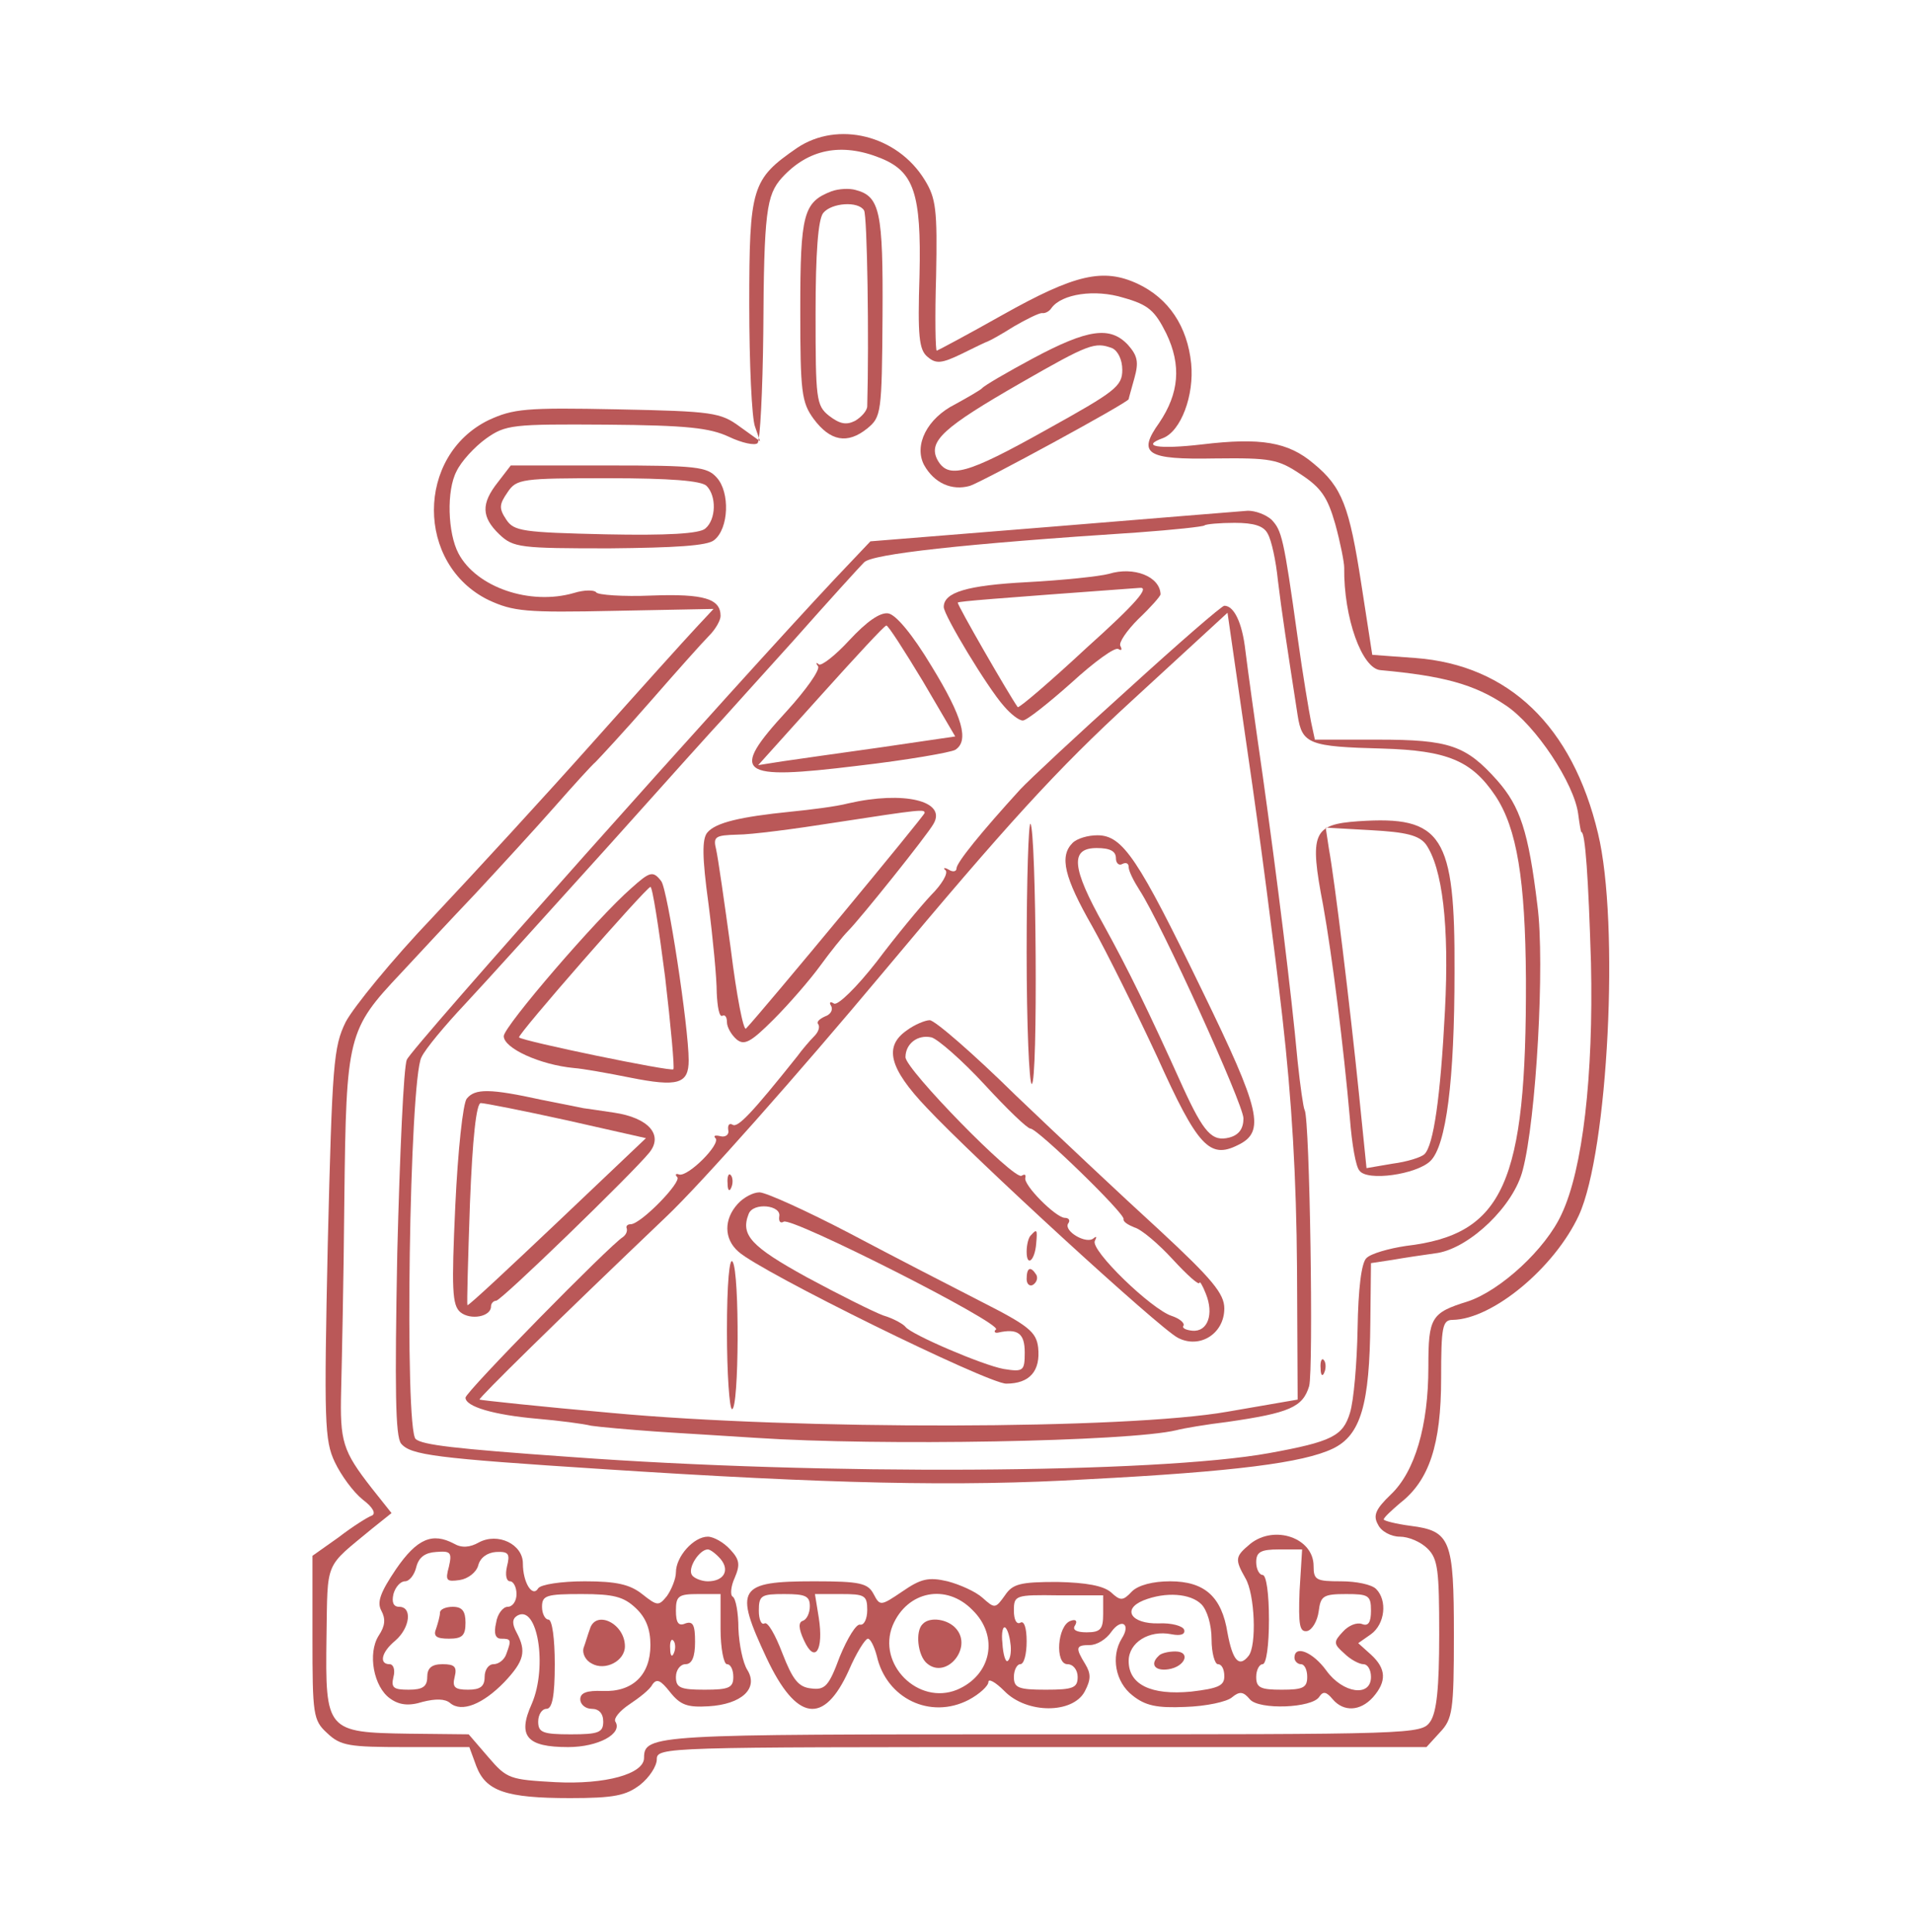 <?xml version="1.0" standalone="no"?>
<!DOCTYPE svg PUBLIC "-//W3C//DTD SVG 20010904//EN"
 "http://www.w3.org/TR/2001/REC-SVG-20010904/DTD/svg10.dtd">
<svg version="1.0" xmlns="http://www.w3.org/2000/svg"
 width="300pt" height="303pt" viewBox="0 0 300 303"
 preserveAspectRatio="xMidYMid meet">
<g transform="translate(0,303) scale(0.1,-0.1)"
fill="#ba5858" stroke="none">
<path d="M1250 2798 c-71 -49 -75 -61 -75 -246 0 -92 4 -178 9 -191 l8 -23
-32 23 c-30 22 -42 24 -191 27 -145 3 -164 1 -203 -17 -114 -56 -114 -226 0
-282 39 -18 58 -20 198 -17 l155 3 -28 -30 c-15 -16 -88 -97 -162 -180 -73
-82 -186 -205 -250 -273 -64 -67 -125 -142 -137 -165 -19 -39 -21 -65 -28
-348 -6 -280 -5 -308 11 -342 10 -21 29 -47 44 -59 16 -12 21 -22 14 -25 -6
-2 -30 -17 -52 -34 l-41 -29 0 -128 c0 -121 1 -130 23 -150 21 -20 34 -22 123
-22 l100 0 11 -30 c15 -39 46 -50 147 -50 69 0 88 4 110 21 14 11 26 29 26 40
0 19 14 19 603 19 l604 0 21 23 c20 21 22 34 22 153 0 149 -5 163 -68 171 -23
3 -42 8 -42 10 0 3 12 14 26 26 45 35 64 91 64 195 0 81 2 92 18 92 63 1 160
82 198 164 46 100 64 459 30 599 -40 168 -140 264 -286 275 l-68 5 -17 110
c-19 123 -30 153 -75 190 -40 34 -83 41 -175 30 -69 -8 -97 -3 -61 10 28 11
49 67 44 117 -6 58 -35 102 -84 125 -54 25 -98 15 -212 -49 -55 -31 -102 -56
-103 -56 -2 0 -3 53 -1 117 2 104 0 122 -18 151 -43 70 -136 93 -200 50z m131
-16 c52 -21 64 -55 61 -183 -3 -96 -1 -118 13 -129 13 -11 22 -10 53 5 20 10
39 19 42 20 3 1 21 11 40 23 19 11 39 21 44 21 5 -1 12 3 15 8 16 22 68 30
113 16 39 -11 49 -20 67 -56 24 -50 20 -94 -11 -140 -35 -49 -20 -58 87 -56
88 1 99 -1 135 -25 32 -21 42 -36 54 -78 8 -29 14 -60 14 -68 -1 -79 28 -159
57 -161 98 -9 147 -22 196 -55 47 -31 108 -123 114 -171 2 -15 4 -28 5 -28 6
0 11 -72 15 -205 4 -178 -13 -324 -46 -394 -25 -55 -96 -120 -147 -137 -58
-18 -62 -25 -62 -103 0 -92 -21 -164 -59 -200 -24 -23 -28 -33 -20 -47 5 -11
21 -19 34 -19 14 0 33 -8 44 -19 16 -16 18 -34 18 -134 0 -85 -4 -122 -14
-137 -14 -20 -23 -20 -610 -20 -607 0 -623 0 -623 -37 0 -25 -60 -42 -139 -38
-71 4 -76 5 -105 39 l-31 36 -94 1 c-129 2 -131 4 -129 151 2 123 -4 108 72
171 l30 24 -31 39 c-46 59 -50 73 -48 154 1 41 4 176 5 300 3 256 5 265 89
354 25 27 78 84 117 125 39 42 95 103 124 136 29 33 58 65 64 70 6 6 45 48 86
95 41 47 82 93 92 103 10 10 18 24 18 31 0 27 -26 35 -108 32 -45 -2 -85 1
-87 5 -3 4 -19 4 -35 -1 -69 -20 -153 9 -181 62 -17 32 -19 99 -3 129 7 15 28
38 46 51 31 22 41 23 189 22 126 -1 162 -5 192 -19 21 -10 41 -14 45 -10 4 3
8 82 9 173 1 190 5 216 29 243 41 45 93 56 155 31z"/>
<path d="M1304 2730 c-44 -17 -49 -35 -49 -186 0 -129 2 -145 21 -171 26 -35
53 -40 84 -15 22 18 23 24 24 177 1 163 -4 187 -42 197 -10 3 -27 2 -38 -2z
m51 -30 c5 -7 8 -203 5 -307 0 -7 -9 -17 -19 -23 -14 -7 -24 -5 -41 8 -20 16
-21 26 -21 160 0 96 4 148 12 158 13 16 55 19 64 4z"/>
<path d="M1620 2468 c-41 -22 -77 -43 -80 -47 -3 -3 -22 -14 -42 -25 -44 -22
-65 -64 -49 -95 16 -29 44 -41 72 -33 19 6 249 131 249 136 0 1 4 15 9 33 7
25 5 35 -10 52 -28 30 -63 25 -149 -21z m124 16 c9 -4 16 -18 16 -34 0 -26
-11 -34 -119 -94 -125 -70 -154 -78 -171 -47 -15 29 10 51 130 120 108 62 117
65 144 55z"/>
<path d="M781 2274 c-27 -34 -26 -55 2 -82 22 -21 33 -22 173 -22 102 1 154 4
164 13 23 18 25 75 4 98 -15 17 -32 19 -170 19 l-153 0 -20 -26z m327 -6 c16
-16 15 -53 -2 -67 -9 -8 -60 -11 -156 -9 -131 3 -144 5 -156 23 -12 18 -11 24
2 43 14 21 22 22 158 22 97 0 146 -4 154 -12z"/>
<path d="M1650 2204 l-285 -23 -55 -58 c-155 -165 -666 -738 -672 -755 -5 -11
-11 -147 -15 -303 -4 -213 -3 -288 6 -299 15 -18 53 -23 316 -40 353 -23 557
-28 760 -16 232 12 339 26 385 48 44 21 58 69 59 199 l1 92 33 5 c17 3 50 8
72 11 51 9 119 74 133 130 21 79 35 325 23 415 -14 116 -27 155 -63 196 -49
55 -75 64 -187 64 l-99 0 -6 28 c-3 15 -13 74 -21 132 -22 158 -25 168 -41
185 -9 8 -25 14 -37 14 -12 -1 -150 -12 -307 -25z m338 -11 c6 -10 13 -43 16
-73 6 -50 14 -102 31 -212 7 -45 18 -49 133 -52 102 -3 140 -19 177 -74 34
-51 47 -132 48 -287 1 -321 -35 -401 -188 -419 -27 -4 -55 -12 -62 -19 -8 -7
-13 -48 -14 -111 -1 -54 -6 -113 -12 -132 -11 -36 -28 -45 -127 -63 -177 -32
-701 -35 -1095 -6 -185 13 -232 19 -243 28 -18 14 -10 564 9 599 6 13 37 50
68 83 31 33 132 145 225 248 93 104 174 194 180 200 6 7 56 62 110 122 54 61
104 116 111 123 12 13 154 29 430 47 55 4 102 9 104 11 2 2 24 4 47 4 31 0 46
-5 52 -17z"/>
<path d="M1739 2130 c-15 -4 -72 -10 -128 -13 -95 -5 -131 -16 -131 -39 0 -13
69 -127 94 -155 11 -13 24 -23 30 -23 6 0 40 27 76 59 36 33 69 57 74 53 5 -3
6 -1 3 5 -3 5 10 24 28 42 19 18 35 36 35 39 -1 28 -42 44 -81 32z m-35 -116
c-57 -53 -106 -95 -108 -93 -13 18 -96 162 -94 164 3 2 53 6 285 23 17 2 -5
-24 -83 -94z"/>
<path d="M1769 1949 c-79 -71 -155 -142 -169 -157 -62 -68 -100 -115 -100
-124 0 -5 -6 -6 -12 -2 -7 4 -10 3 -5 -1 4 -5 -6 -22 -23 -39 -16 -17 -55 -64
-85 -104 -32 -41 -61 -69 -67 -66 -6 4 -8 2 -5 -3 4 -6 0 -14 -9 -17 -9 -4
-14 -9 -11 -12 3 -4 1 -12 -6 -19 -7 -7 -19 -21 -27 -32 -71 -89 -93 -112
-101 -107 -5 3 -8 0 -7 -8 2 -7 -4 -12 -12 -10 -8 2 -12 1 -8 -3 9 -9 -43 -61
-57 -57 -5 2 -7 0 -3 -4 8 -7 -57 -74 -73 -74 -5 0 -8 -3 -6 -7 1 -5 -2 -10
-6 -13 -20 -12 -247 -243 -247 -252 0 -14 44 -27 112 -33 35 -3 73 -8 85 -11
13 -2 58 -6 100 -9 43 -3 114 -7 158 -10 194 -13 585 -6 660 12 11 3 47 9 80
13 97 14 118 23 128 56 7 26 1 419 -7 433 -2 3 -7 38 -11 76 -10 109 -32 286
-55 450 -12 83 -24 170 -27 195 -5 44 -18 70 -33 70 -4 0 -72 -59 -151 -131z
m242 -514 c15 -132 22 -252 23 -395 l1 -205 -110 -19 c-158 -28 -674 -29 -965
-2 -113 10 -206 20 -208 21 -2 2 121 123 292 286 55 52 208 225 341 384 194
232 272 318 391 427 l149 137 32 -222 c18 -122 42 -307 54 -412z"/>
<path d="M1610 1537 c0 -114 4 -207 8 -207 10 0 7 398 -2 408 -3 3 -6 -88 -6
-201z"/>
<path d="M1682 1708 c-21 -21 -13 -54 31 -131 23 -41 69 -134 102 -205 63
-140 82 -160 126 -138 44 21 36 54 -56 243 -100 206 -124 243 -164 243 -15 0
-32 -5 -39 -12z m68 -24 c0 -8 5 -12 10 -9 6 3 10 1 10 -5 0 -6 8 -22 17 -36
34 -52 163 -336 163 -358 0 -16 -7 -26 -22 -30 -27 -7 -40 7 -73 79 -55 122
-86 185 -124 254 -51 91 -53 121 -11 121 21 0 30 -5 30 -16z"/>
<path d="M1422 1414 c-36 -25 -28 -59 31 -121 76 -81 365 -346 394 -361 34
-18 73 6 73 46 0 23 -19 46 -102 123 -57 52 -158 147 -225 211 -66 65 -127
118 -135 118 -7 0 -24 -7 -36 -16z m122 -85 c35 -38 67 -69 72 -69 11 0 149
-134 146 -142 -1 -4 7 -9 17 -13 11 -3 38 -26 60 -50 23 -25 41 -41 42 -37 0
4 5 -4 10 -17 13 -32 3 -60 -21 -58 -10 1 -17 4 -14 8 2 4 -6 11 -18 15 -32
10 -129 104 -121 118 3 6 3 8 -2 4 -11 -10 -47 11 -40 23 4 5 1 9 -5 9 -14 0
-66 52 -62 63 1 5 -1 6 -6 3 -12 -7 -182 167 -182 186 0 21 19 36 41 31 10 -3
48 -36 83 -74z"/>
<path d="M1141 1174 c0 -11 3 -14 6 -6 3 7 2 16 -1 19 -3 4 -6 -2 -5 -13z"/>
<path d="M1157 1142 c-22 -24 -22 -55 1 -75 35 -32 391 -207 420 -207 37 0 54
20 50 57 -3 24 -15 34 -88 71 -47 24 -140 72 -208 108 -67 35 -131 64 -141 64
-10 0 -25 -8 -34 -18z m65 -20 c-1 -8 2 -11 7 -8 12 8 342 -159 333 -169 -4
-3 -2 -6 3 -5 31 7 42 -1 42 -31 0 -29 -2 -31 -33 -26 -33 6 -145 54 -154 66
-3 4 -18 13 -35 18 -16 6 -70 33 -120 60 -87 48 -104 66 -91 99 7 19 52 14 48
-4z"/>
<path d="M1617 1093 c-4 -3 -7 -15 -7 -26 0 -25 13 -14 15 13 2 22 1 23 -8 13z"/>
<path d="M1140 943 c0 -68 4 -123 8 -123 11 0 12 214 1 231 -5 9 -9 -34 -9
-108z"/>
<path d="M1610 1024 c0 -8 5 -12 10 -9 6 4 8 11 5 16 -9 14 -15 11 -15 -7z"/>
<path d="M1332 2026 c-22 -24 -44 -41 -48 -38 -4 4 -5 2 -1 -3 3 -6 -19 -37
-49 -70 -91 -99 -77 -109 111 -86 78 9 146 21 153 25 22 14 12 51 -37 131 -30
50 -56 81 -68 83 -13 2 -34 -13 -61 -42z m115 -64 l51 -87 -116 -17 c-65 -9
-134 -19 -155 -22 l-38 -6 98 109 c54 60 100 110 103 110 3 0 28 -39 57 -87z"/>
<path d="M1330 1770 c-19 -5 -60 -10 -90 -13 -79 -8 -118 -17 -131 -33 -8 -10
-8 -38 2 -111 7 -54 13 -117 13 -140 1 -22 4 -39 9 -36 4 2 7 -2 7 -10 0 -8 7
-20 15 -27 12 -10 22 -5 58 31 24 24 57 62 73 84 16 22 36 47 44 55 19 19 124
150 134 168 21 36 -47 52 -134 32z m120 -15 c0 -4 -251 -307 -280 -338 -4 -5
-15 52 -24 125 -10 73 -20 143 -23 156 -5 20 -1 22 33 23 22 0 91 9 154 19
136 21 140 21 140 15z"/>
<path d="M2130 1742 c-71 -5 -77 -18 -55 -132 14 -78 32 -221 42 -335 3 -38 9
-75 15 -81 12 -17 89 -6 111 15 25 24 38 126 38 297 1 214 -19 245 -151 236z
m106 -36 c26 -37 37 -127 30 -261 -7 -137 -18 -211 -32 -225 -5 -5 -27 -12
-50 -15 l-41 -7 -12 118 c-14 137 -38 334 -47 383 l-5 33 71 -4 c55 -3 75 -8
86 -22z"/>
<path d="M990 1637 c-54 -47 -200 -217 -200 -232 0 -19 57 -45 110 -50 14 -1
53 -8 88 -15 75 -15 92 -10 92 27 0 52 -33 268 -43 281 -13 17 -18 15 -47 -11z
m53 -139 c9 -77 15 -143 13 -145 -4 -4 -236 44 -242 50 -4 3 199 235 206 236
3 1 13 -63 23 -141z"/>
<path d="M732 1307 c-6 -7 -14 -82 -18 -168 -6 -131 -5 -156 8 -167 16 -13 48
-7 48 9 0 5 4 9 8 9 8 0 213 199 240 232 23 28 -1 55 -55 63 -26 4 -48 7 -48
7 0 0 -29 6 -65 13 -82 18 -105 18 -118 2z m157 -34 l124 -28 -139 -132 c-76
-72 -139 -131 -141 -130 -1 2 1 74 4 160 4 102 10 157 17 157 6 0 67 -12 135
-27z"/>
<path d="M2071 884 c0 -11 3 -14 6 -6 3 7 2 16 -1 19 -3 4 -6 -2 -5 -13z"/>
<path d="M1961 609 c-24 -20 -25 -24 -8 -54 15 -25 18 -106 5 -122 -15 -19
-25 -7 -33 36 -9 57 -36 81 -90 81 -27 0 -50 -6 -60 -16 -14 -15 -18 -15 -33
-1 -12 10 -38 15 -84 16 -58 0 -70 -3 -82 -21 -15 -21 -16 -21 -35 -4 -11 10
-36 21 -55 26 -30 7 -42 4 -71 -16 -34 -23 -35 -23 -45 -4 -9 17 -21 20 -93
20 -120 0 -126 -11 -75 -120 47 -100 90 -106 129 -20 12 28 26 50 30 50 4 0
10 -12 14 -27 15 -67 84 -100 144 -69 17 9 31 22 31 28 0 6 11 0 25 -14 35
-36 107 -36 126 -1 10 19 10 28 1 43 -16 26 -15 30 7 30 11 0 26 9 34 21 16
22 31 12 16 -11 -17 -28 -10 -68 17 -89 20 -16 38 -20 83 -18 32 1 65 8 73 15
12 10 18 9 28 -3 14 -17 98 -14 109 4 6 9 11 8 21 -4 17 -20 43 -19 63 3 22
25 21 45 -3 67 l-20 18 20 14 c22 16 26 53 8 71 -7 7 -31 12 -55 12 -39 0 -43
2 -43 24 0 44 -61 65 -99 35z m77 -74 c-2 -54 0 -65 12 -63 8 2 16 16 18 31 3
24 7 27 43 27 35 0 39 -2 39 -26 0 -18 -4 -25 -14 -21 -8 3 -21 -2 -30 -12
-15 -16 -15 -19 2 -34 10 -10 24 -17 30 -17 7 0 12 -9 12 -20 0 -32 -44 -26
-70 10 -21 29 -50 41 -50 20 0 -5 5 -10 10 -10 6 0 10 -9 10 -20 0 -17 -7 -20
-40 -20 -33 0 -40 3 -40 20 0 11 5 20 10 20 6 0 10 30 10 70 0 40 -4 70 -10
70 -5 0 -10 9 -10 20 0 16 7 20 36 20 l36 0 -4 -65z m-768 -24 c0 -11 -5 -21
-11 -23 -7 -2 -7 -12 2 -31 17 -37 31 -15 23 36 l-6 37 41 0 c37 0 41 -2 41
-25 0 -14 -5 -24 -11 -23 -6 2 -20 -21 -32 -50 -17 -46 -23 -53 -45 -50 -20 2
-29 14 -45 55 -11 29 -23 50 -28 47 -5 -3 -9 6 -9 20 0 24 4 26 40 26 33 0 40
-3 40 -19z m255 -6 c42 -41 30 -102 -24 -125 -61 -25 -126 40 -101 101 23 54
84 66 125 24z m205 -6 c0 -24 -4 -29 -26 -29 -16 0 -23 4 -18 11 4 7 1 10 -7
7 -21 -7 -25 -68 -5 -68 9 0 16 -9 16 -20 0 -17 -7 -20 -50 -20 -43 0 -50 3
-50 20 0 11 5 20 10 20 6 0 10 16 10 36 0 21 -4 33 -10 29 -6 -3 -10 5 -10 19
0 24 2 25 70 24 l70 0 0 -29z m154 15 c9 -9 16 -32 16 -55 0 -21 5 -39 10 -39
6 0 10 -8 10 -19 0 -15 -10 -19 -52 -24 -63 -6 -98 11 -98 48 0 29 32 49 67
42 15 -3 22 0 20 7 -2 6 -20 11 -40 10 -43 -1 -58 22 -24 36 35 14 74 11 91
-6z m-299 -65 c1 -11 -1 -22 -5 -24 -3 -2 -7 10 -8 28 -2 17 1 28 5 24 4 -4 7
-17 8 -28z"/>
<path d="M1447 483 c-12 -11 -8 -50 7 -62 30 -25 71 24 46 54 -13 16 -42 20
-53 8z"/>
<path d="M1817 433 c-14 -13 -6 -24 15 -21 27 4 36 28 11 28 -11 0 -23 -3 -26
-7z"/>
<path d="M621 569 c-25 -37 -30 -52 -23 -65 7 -13 6 -24 -4 -39 -18 -28 -8
-81 18 -99 14 -10 29 -12 51 -5 20 5 35 5 43 -2 18 -15 51 -2 85 33 31 33 35
48 19 78 -7 13 -7 21 1 26 32 19 48 -80 23 -138 -23 -51 -8 -68 57 -68 47 0
86 21 74 40 -3 5 7 17 22 27 15 10 32 23 36 31 7 10 13 7 28 -12 16 -20 27
-24 60 -22 52 3 79 28 61 57 -7 11 -13 40 -14 65 0 24 -4 47 -9 50 -4 2 -3 16
3 29 9 21 8 29 -7 45 -10 11 -26 20 -35 20 -22 0 -50 -31 -50 -56 0 -10 -7
-27 -14 -37 -13 -16 -15 -16 -39 3 -19 15 -40 20 -90 20 -37 0 -69 -5 -73 -11
-9 -15 -24 9 -24 39 0 30 -39 49 -69 33 -14 -8 -27 -9 -39 -2 -34 18 -58 8
-91 -40z m83 4 c-6 -22 -4 -24 17 -21 13 2 26 12 29 23 3 12 14 20 28 21 20 1
22 -3 17 -23 -3 -13 -1 -23 5 -23 5 0 10 -9 10 -20 0 -11 -6 -20 -14 -20 -7 0
-16 -11 -18 -25 -4 -17 -1 -25 8 -25 16 0 16 -2 8 -24 -3 -9 -12 -16 -20 -16
-8 0 -14 -9 -14 -20 0 -15 -7 -20 -26 -20 -21 0 -25 4 -21 20 4 16 0 20 -19
20 -17 0 -24 -6 -24 -20 0 -15 -7 -20 -29 -20 -24 0 -28 3 -24 20 3 11 0 20
-6 20 -17 0 -13 19 9 37 23 20 27 53 6 53 -9 0 -12 7 -9 20 3 11 11 20 18 20
7 0 15 10 18 23 4 15 14 22 31 23 23 2 25 -1 20 -23z m426 12 c15 -18 5 -35
-20 -35 -10 0 -22 5 -25 10 -7 11 12 40 25 40 4 0 13 -7 20 -15z m-133 -77
c16 -15 23 -33 23 -58 0 -47 -28 -74 -75 -72 -25 1 -35 -3 -35 -13 0 -8 8 -15
18 -15 11 0 18 -7 18 -20 0 -17 -7 -20 -51 -20 -44 0 -51 3 -51 20 0 11 6 20
13 20 9 0 13 20 13 70 0 40 -4 70 -10 70 -5 0 -10 9 -10 20 0 18 7 20 62 20
50 0 66 -4 85 -22z m133 -33 c0 -30 5 -55 10 -55 6 0 10 -9 10 -20 0 -17 -7
-20 -45 -20 -38 0 -45 3 -45 20 0 11 7 20 15 20 10 0 15 11 15 35 0 26 -3 33
-15 29 -11 -5 -15 1 -15 20 0 23 4 26 35 26 l35 0 0 -55z m-73 -37 c-3 -8 -6
-5 -6 6 -1 11 2 17 5 13 3 -3 4 -12 1 -19z"/>
<path d="M690 501 c0 -5 -3 -16 -6 -25 -5 -12 0 -16 20 -16 21 0 26 5 26 25 0
18 -5 25 -20 25 -11 0 -20 -4 -20 -9z"/>
<path d="M925 475 c-3 -8 -7 -22 -10 -30 -2 -8 3 -19 13 -24 21 -12 52 4 52
27 0 36 -46 58 -55 27z"/>
</g>
</svg>

